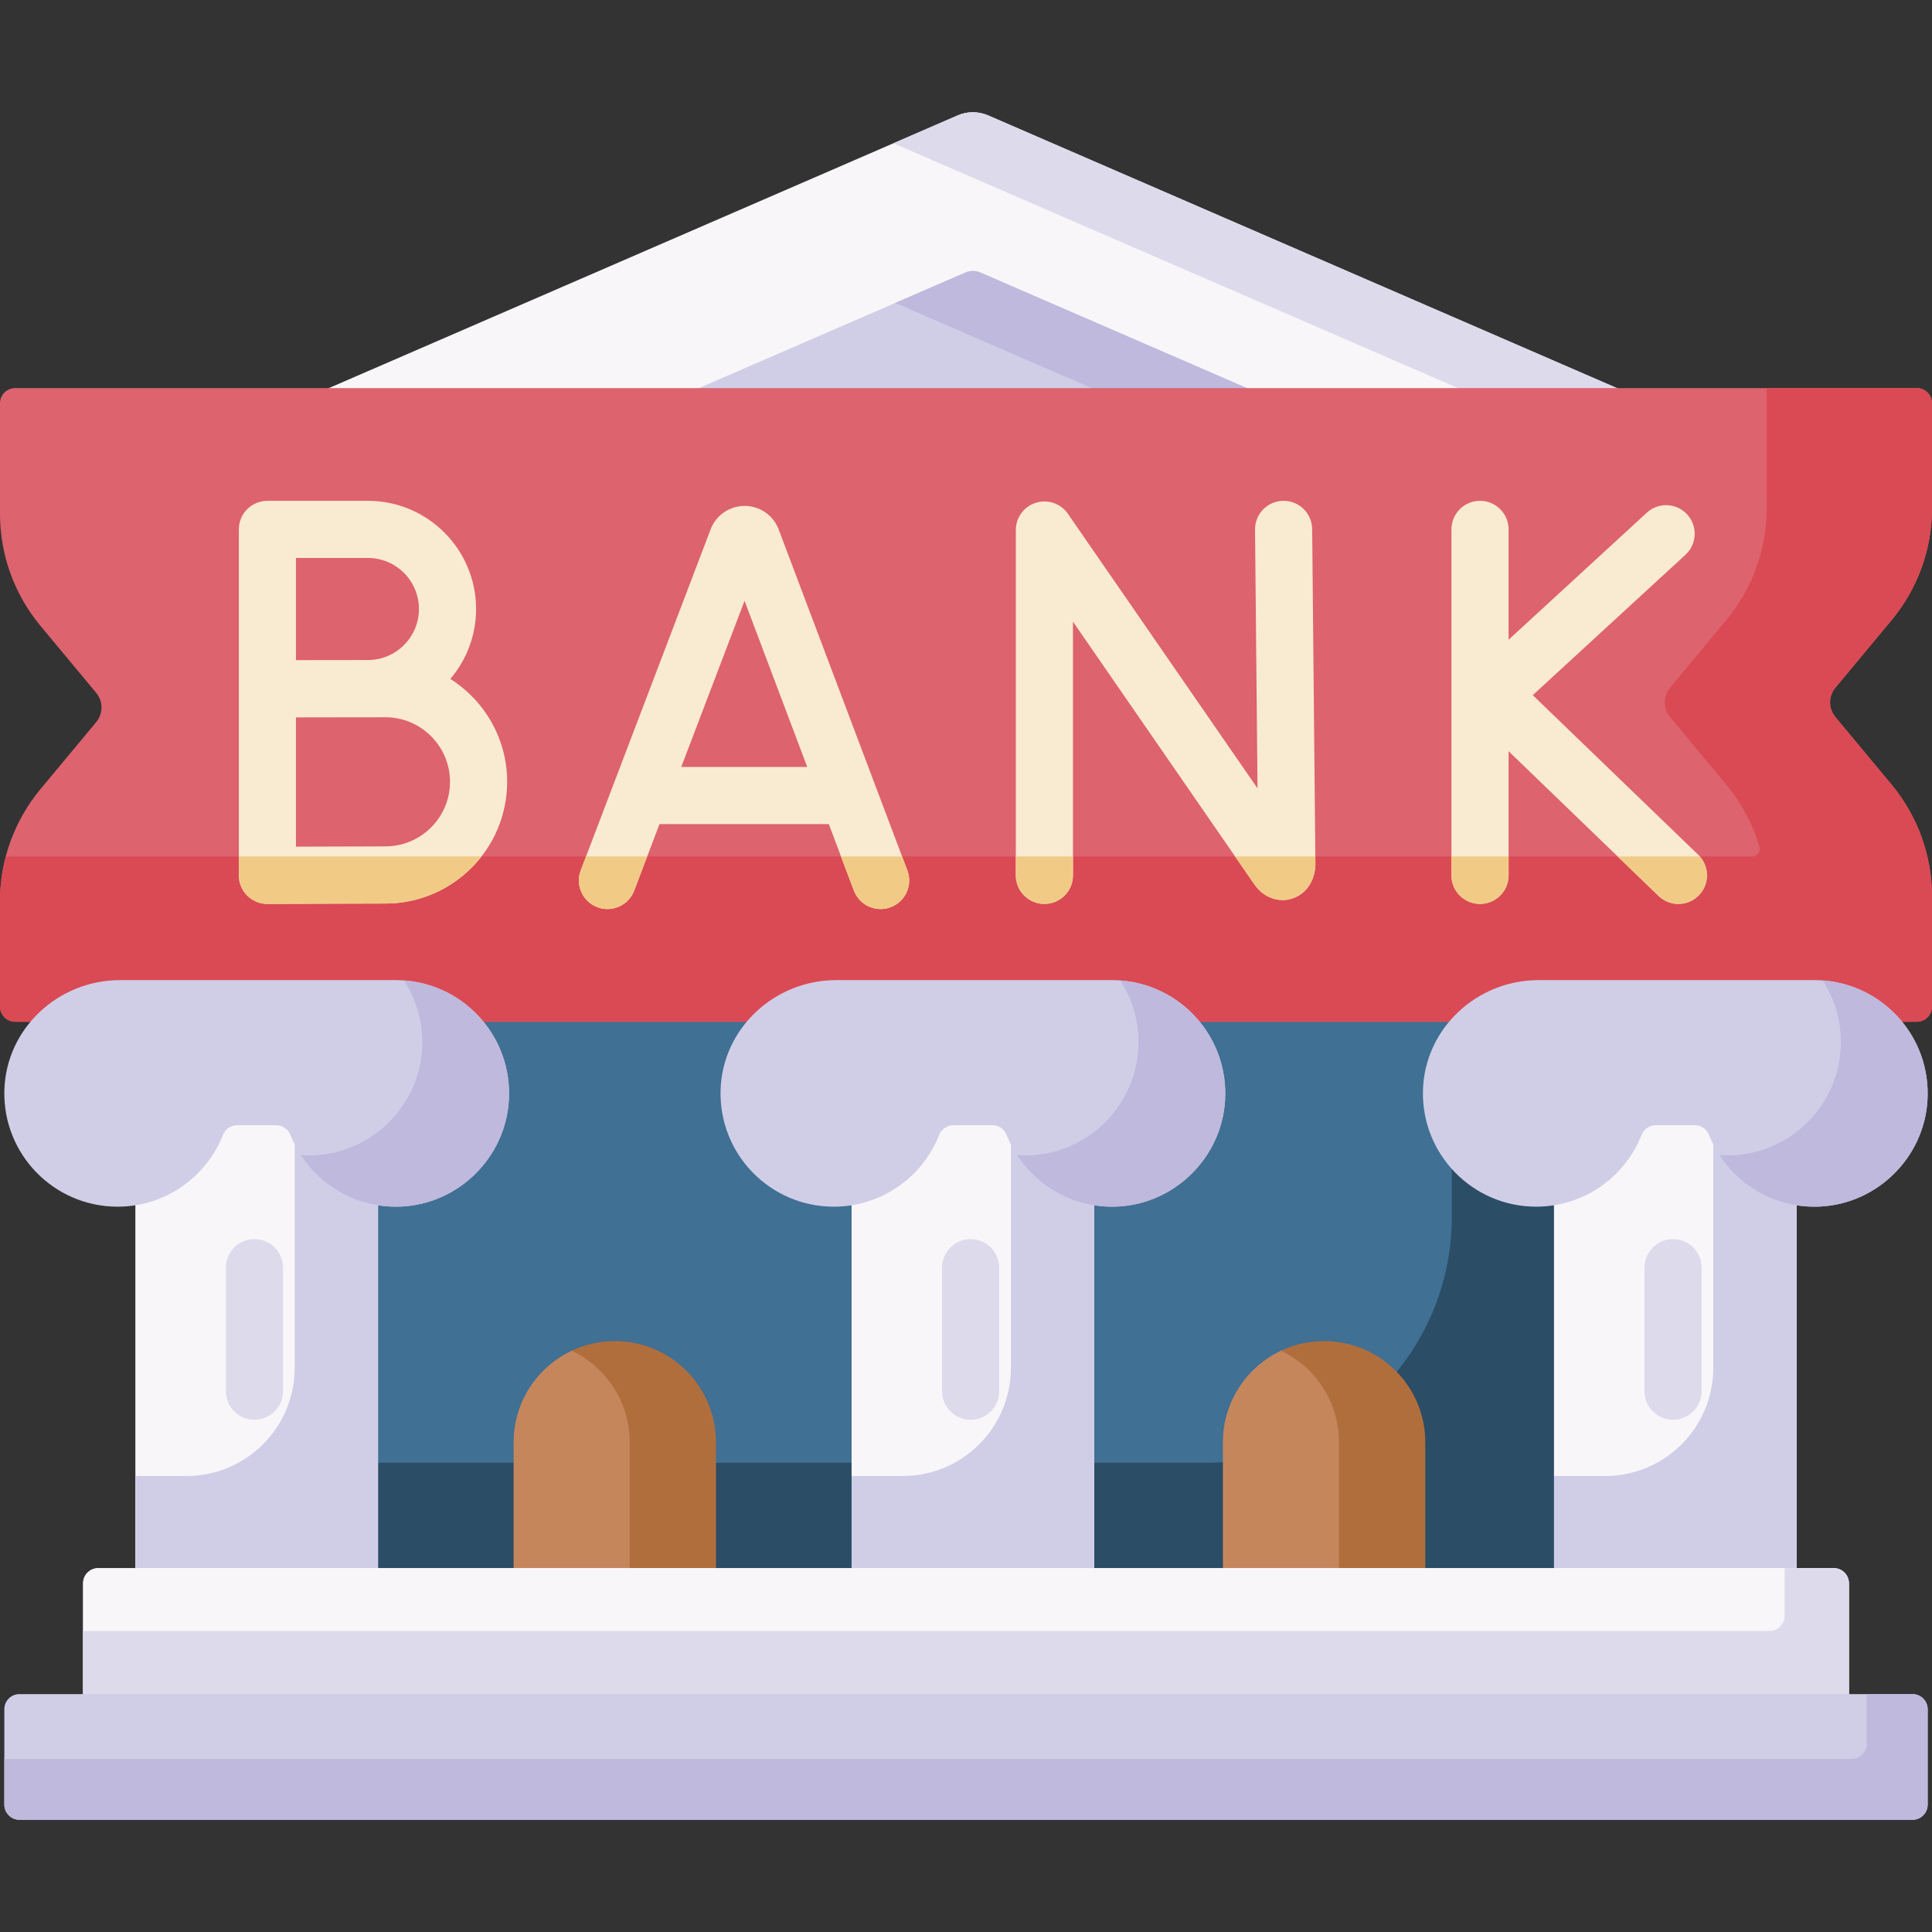 <svg id="Capa_1" enable-background="new 0 0 512 512" height="512" viewBox="0 0 512 512" width="512" xmlns="http://www.w3.org/2000/svg"><rect x="0" y="0" width="512" height="512" fill="#333333" stroke="none"/><g><g><path d="m79.623 246.525h352.753v185.706h-352.753z" fill="#407093"/></g><g><path d="m384.758 246.525v75.877c0 36.034-29.211 65.246-65.246 65.246h-239.889v44.583h352.753v-185.706z" fill="#2b4d66"/></g><g><path d="m61.71 113.883 192.103-83.31c2.563-1.111 5.471-1.111 8.034 0l192.103 83.31z" fill="#f9f6f9"/></g><g><path d="m159.77 113.883 96.051-41.655c1.281-.556 2.736-.556 4.017 0l96.051 41.655z" fill="#d0cee7"/></g><g><path d="m259.838 72.229c-1.281-.556-2.736-.556-4.017 0l-18.579 8.057 77.473 33.598h41.175z" fill="#beb9dd"/></g><g><path d="m261.847 30.574c-2.563-1.111-5.471-1.111-8.034 0l-17.048 7.393 175.055 75.916h42.13z" fill="#dddaec"/></g><g><path d="m35.875 270.784h64.305v153.496h-64.305z" fill="#f9f6f9"/></g><g><path d="m78.094 270.783v91.688c0 15.841-12.842 28.683-28.683 28.683h-13.536v33.125h64.305v-153.496z" fill="#d0cee7"/></g><g><path d="m486.382 182.262 14.896-17.912c6.929-8.331 10.722-18.825 10.722-29.661v-27.806c0-2.23-1.808-4.038-4.038-4.038h-503.924c-2.23 0-4.038 1.808-4.038 4.038v29.313c0 10.836 3.793 21.33 10.722 29.661l14.771 17.762c1.867 2.245 1.867 5.502 0 7.747l-14.771 17.762c-6.929 8.33-10.722 18.824-10.722 29.66v27.957c0 2.23 1.808 4.038 4.038 4.038h503.923c2.23 0 4.038-1.808 4.038-4.038v-29.162c0-10.836-3.793-21.33-10.722-29.661l-14.896-17.912c-1.866-2.246-1.866-5.503.001-7.748z" fill="#dd636e"/></g><g><path d="m67.429 376.253c-4.182 0-7.572-3.39-7.572-7.572v-32.734c0-4.182 3.39-7.572 7.572-7.572s7.572 3.39 7.572 7.572v32.734c0 4.182-3.389 7.572-7.572 7.572z" fill="#dddaec"/></g><g><path d="m289.982 424.28h-64.305l6.104-16.624-6.104-16.501v-120.371h64.305z" fill="#f9f6f9"/></g><g><path d="m267.896 270.783v91.688c0 15.841-12.842 28.683-28.683 28.683h-13.536v33.125h64.305v-153.496z" fill="#d0cee7"/></g><g><path d="m257.23 376.253c-4.182 0-7.572-3.39-7.572-7.572v-32.734c0-4.182 3.39-7.572 7.572-7.572s7.572 3.39 7.572 7.572v32.734c.001 4.182-3.389 7.572-7.572 7.572z" fill="#dddaec"/></g><g><path d="m476.125 424.28h-64.306l6.431-18.582-6.431-14.543v-120.371h64.306z" fill="#f9f6f9"/></g><g><path d="m454.039 270.783v91.688c0 15.841-12.842 28.683-28.683 28.683h-13.536v33.125h64.305v-153.496z" fill="#d0cee7"/></g><g><path d="m443.373 376.253c-4.182 0-7.572-3.39-7.572-7.572v-32.734c0-4.182 3.39-7.572 7.572-7.572s7.572 3.39 7.572 7.572v32.734c0 4.182-3.39 7.572-7.572 7.572z" fill="#dddaec"/></g><g><path d="m501.278 164.35c6.929-8.331 10.722-18.825 10.722-29.661v-27.806c0-2.23-1.808-4.038-4.038-4.038h-39.771v31.845c0 10.836-3.793 21.33-10.722 29.661l-14.897 17.913c-1.867 2.245-1.867 5.502 0 7.747l14.896 17.912c4.056 4.878 7.031 10.499 8.805 16.494.377 1.276-.586 2.559-1.917 2.559h-462.824c-1.008 3.828-1.532 7.796-1.532 11.812v27.957c0 2.23 1.808 4.038 4.038 4.038h503.923c2.23 0 4.038-1.808 4.038-4.038v-29.162c0-10.836-3.793-21.33-10.722-29.661l-14.896-17.912c-1.867-2.245-1.867-5.502 0-7.747z" fill="#da4a54"/></g><g fill="#f9ead2"><path d="m206.341 140.263c-.026-.07-.053-.138-.081-.207-1.495-3.633-4.997-5.979-8.925-5.979-.003 0-.006 0-.009 0-3.931.003-7.433 2.357-8.923 5.996-.024.057-.046.115-.068.173l-34.427 90.394c-1.489 3.908.473 8.283 4.381 9.771 3.806 1.48 8.286-.434 9.771-4.381l6.717-17.636h44.863l6.647 17.614c1.476 3.913 5.846 5.889 9.758 4.411 3.912-1.477 5.887-5.846 4.41-9.758zm-25.796 62.986 16.766-44.022 16.614 44.022z"/><path d="m340.169 132.721c-.026 0-.05 0-.075 0-4.182.04-7.54 3.463-7.499 7.645l.664 68.564-50.252-72.769c-1.883-2.727-5.317-3.911-8.485-2.926-3.163.986-5.318 3.915-5.318 7.229v91.514c0 4.182 3.39 7.572 7.572 7.572s7.572-3.39 7.572-7.572v-67.224l48.076 69.616c2.381 3.437 6.286 4.915 9.955 3.77 3.777-1.18 6.217-4.812 6.217-9.326l-.857-88.596c-.041-4.155-3.423-7.497-7.57-7.497z"/><path d="m450.051 226.529-43.853-42.309 40.465-37.195c3.079-2.83 3.281-7.62.451-10.7-2.83-3.079-7.62-3.28-10.699-.451l-36.624 33.664v-29.246c0-4.182-3.39-7.572-7.572-7.572s-7.572 3.39-7.572 7.572v91.685c0 4.182 3.39 7.572 7.572 7.572s7.572-3.39 7.572-7.572v-32.896l39.746 38.345c3.006 2.902 7.8 2.82 10.706-.192 2.904-3.007 2.818-7.801-.192-10.705z"/><path d="m119.344 179.926c4.251-5.002 6.823-11.472 6.823-18.536 0-15.808-12.861-28.669-28.668-28.669h-26.633c-4.182 0-7.572 3.39-7.572 7.572v91.685c0 2.014.803 3.945 2.229 5.366 1.42 1.413 3.34 2.206 5.343 2.206h.033c.246-.001 24.584-.109 31.25-.109 17.784 0 32.251-14.468 32.251-32.251.001-11.464-6.018-21.544-15.056-27.264zm-21.845-32.061c7.458 0 13.524 6.067 13.524 13.525s-6.067 13.525-13.524 13.525c-1.973 0-19.06.025-19.06.025v-27.075zm4.65 76.433c-4.304 0-15.902.044-23.711.077v-34.255c2.864-.012 23.711-.036 23.711-.036 9.433 0 17.107 7.674 17.107 17.107.001 9.432-7.674 17.107-17.107 17.107z"/></g><g fill="#f1cb86"><g><path d="m439.537 237.428c3.006 2.902 7.8 2.82 10.706-.192 2.761-2.862 2.813-7.333.225-10.262h-21.767z"/><path d="m392.219 239.551c4.182 0 7.572-3.39 7.572-7.572v-5.004h-15.144v5.004c0 4.181 3.389 7.572 7.572 7.572z"/></g><g><path d="m276.775 239.551c4.182 0 7.572-3.39 7.572-7.572v-5.004h-15.144v5.004c0 4.181 3.39 7.572 7.572 7.572z"/><path d="m332.423 234.371c2.381 3.437 6.286 4.915 9.955 3.77 3.777-1.18 6.217-4.812 6.217-9.326l-.018-1.841h-21.263z"/></g><g><path d="m158.289 240.411c3.806 1.48 8.286-.434 9.771-4.381l3.449-9.056h-16.205l-1.396 3.665c-1.489 3.909.473 8.284 4.381 9.772z"/><path d="m226.287 236.008c1.476 3.913 5.846 5.889 9.758 4.411 3.912-1.477 5.887-5.846 4.41-9.758l-1.391-3.687h-16.186z"/></g><path d="m70.866 239.551h.033c.246-.001 24.584-.109 31.25-.109 10.331 0 19.536-4.888 25.443-12.467h-64.298v5.004c0 2.014.803 3.945 2.229 5.366 1.42 1.413 3.341 2.206 5.343 2.206z"/></g><g><path d="m104.89 259.744h-73.1c-16.358 0-30.185 12.825-30.633 29.176-.465 16.965 13.149 30.864 30.009 30.864 12.673 0 23.506-7.856 27.909-18.962.618-1.56 2.083-2.619 3.761-2.619h10.389c1.672 0 3.136 1.05 3.751 2.605 4.595 11.607 16.212 19.669 29.616 18.929 15.018-.829 27.28-12.962 28.254-27.971 1.133-17.485-12.714-32.022-29.956-32.022z" fill="#d0cee7"/></g><g><g><path d="m107.062 259.831c3.398 5.222 5.223 11.561 4.783 18.349-.974 15.009-13.236 27.142-28.254 27.971-1.307.072-2.591.037-3.859-.054 5.638 8.67 15.61 14.261 26.859 13.64 15.018-.829 27.28-12.962 28.254-27.971 1.086-16.744-11.568-30.774-27.783-31.935z" fill="#beb9dd"/></g></g><g><path d="m294.692 259.744h-73.1c-16.358 0-30.185 12.825-30.633 29.176-.465 16.965 13.149 30.864 30.009 30.864 12.673 0 23.506-7.856 27.909-18.962.618-1.56 2.083-2.619 3.76-2.619h10.389c1.672 0 3.136 1.05 3.751 2.605 4.595 11.607 16.212 19.669 29.616 18.929 15.018-.829 27.28-12.962 28.254-27.971 1.134-17.485-12.713-32.022-29.955-32.022z" fill="#d0cee7"/></g><g><g><path d="m296.864 259.831c3.398 5.222 5.223 11.561 4.783 18.349-.974 15.009-13.236 27.142-28.254 27.971-1.307.072-2.591.037-3.859-.054 5.638 8.67 15.61 14.261 26.859 13.64 15.018-.829 27.28-12.962 28.254-27.971 1.086-16.744-11.568-30.774-27.783-31.935z" fill="#beb9dd"/></g></g><g><path d="m480.834 259.744h-73.1c-16.358 0-30.185 12.825-30.633 29.176-.465 16.965 13.148 30.864 30.009 30.864 12.673 0 23.506-7.856 27.909-18.962.618-1.56 2.083-2.619 3.76-2.619h10.389c1.672 0 3.136 1.05 3.751 2.605 4.595 11.607 16.212 19.669 29.616 18.929 15.018-.829 27.28-12.962 28.254-27.971 1.135-17.485-12.712-32.022-29.955-32.022z" fill="#d0cee7"/></g><g><g><path d="m483.006 259.831c3.398 5.222 5.223 11.561 4.783 18.349-.974 15.009-13.236 27.142-28.254 27.971-1.307.072-2.591.037-3.859-.054 5.638 8.67 15.61 14.261 26.859 13.64 15.018-.829 27.28-12.962 28.254-27.971 1.087-16.744-11.568-30.774-27.783-31.935z" fill="#beb9dd"/></g></g><g><path d="m180.743 422.163h-44.629v-39.941c0-10.717 6.288-19.966 15.375-24.259 3.47-1.639 29.254 9.45 29.254 24.259z" fill="#c6865c"/></g><g><path d="m371.281 422.163h-47.195v-39.941c0-10.717 6.288-19.966 15.375-24.259 3.47-1.639 31.82 9.45 31.82 24.259z" fill="#c6865c"/></g><path d="m162.929 355.408c-4.092 0-7.968.92-11.438 2.559 9.088 4.293 15.377 13.538 15.377 24.255v39.94h22.875v-39.94c0-14.809-12.005-26.814-26.814-26.814z" fill="#b16e3d"/><path d="m350.901 355.408c-4.092 0-7.968.92-11.438 2.559 9.088 4.293 15.377 13.538 15.377 24.255v39.94h22.875v-39.94c.001-14.809-12.005-26.814-26.814-26.814z" fill="#b16e3d"/><g><path d="m489.975 456.083h-467.95v-36.504c0-2.209 1.791-4 4-4h459.951c2.209 0 4 1.791 4 4v36.504z" fill="#f9f6f9"/></g><g><path d="m489.975 456.083h-467.95v-36.504c0-2.209 1.791-4 4-4h459.951c2.209 0 4 1.791 4 4v36.504z" fill="#f9f6f9"/></g><g><path d="m485.937 415.579h-12.999v12.613c0 2.23-1.808 4.038-4.038 4.038h-446.875v23.852h467.951v-36.465c-.001-2.23-1.809-4.038-4.039-4.038z" fill="#dddaec"/></g><g><path d="m506.854 482.26h-501.708c-2.209 0-4-1.791-4-4v-25.303c0-2.209 1.791-4 4-4h501.709c2.209 0 4 1.791 4 4v25.303c-.001 2.209-1.791 4-4.001 4z" fill="#d0cee7"/></g><g><path d="m506.816 448.956h-12.096v13.13c0 2.23-1.808 4.038-4.038 4.038h-489.536v12.096c0 2.23 1.808 4.038 4.038 4.038h501.632c2.23 0 4.038-1.808 4.038-4.038v-25.226c0-2.229-1.808-4.038-4.038-4.038z" fill="#beb9dd"/></g></g></svg>